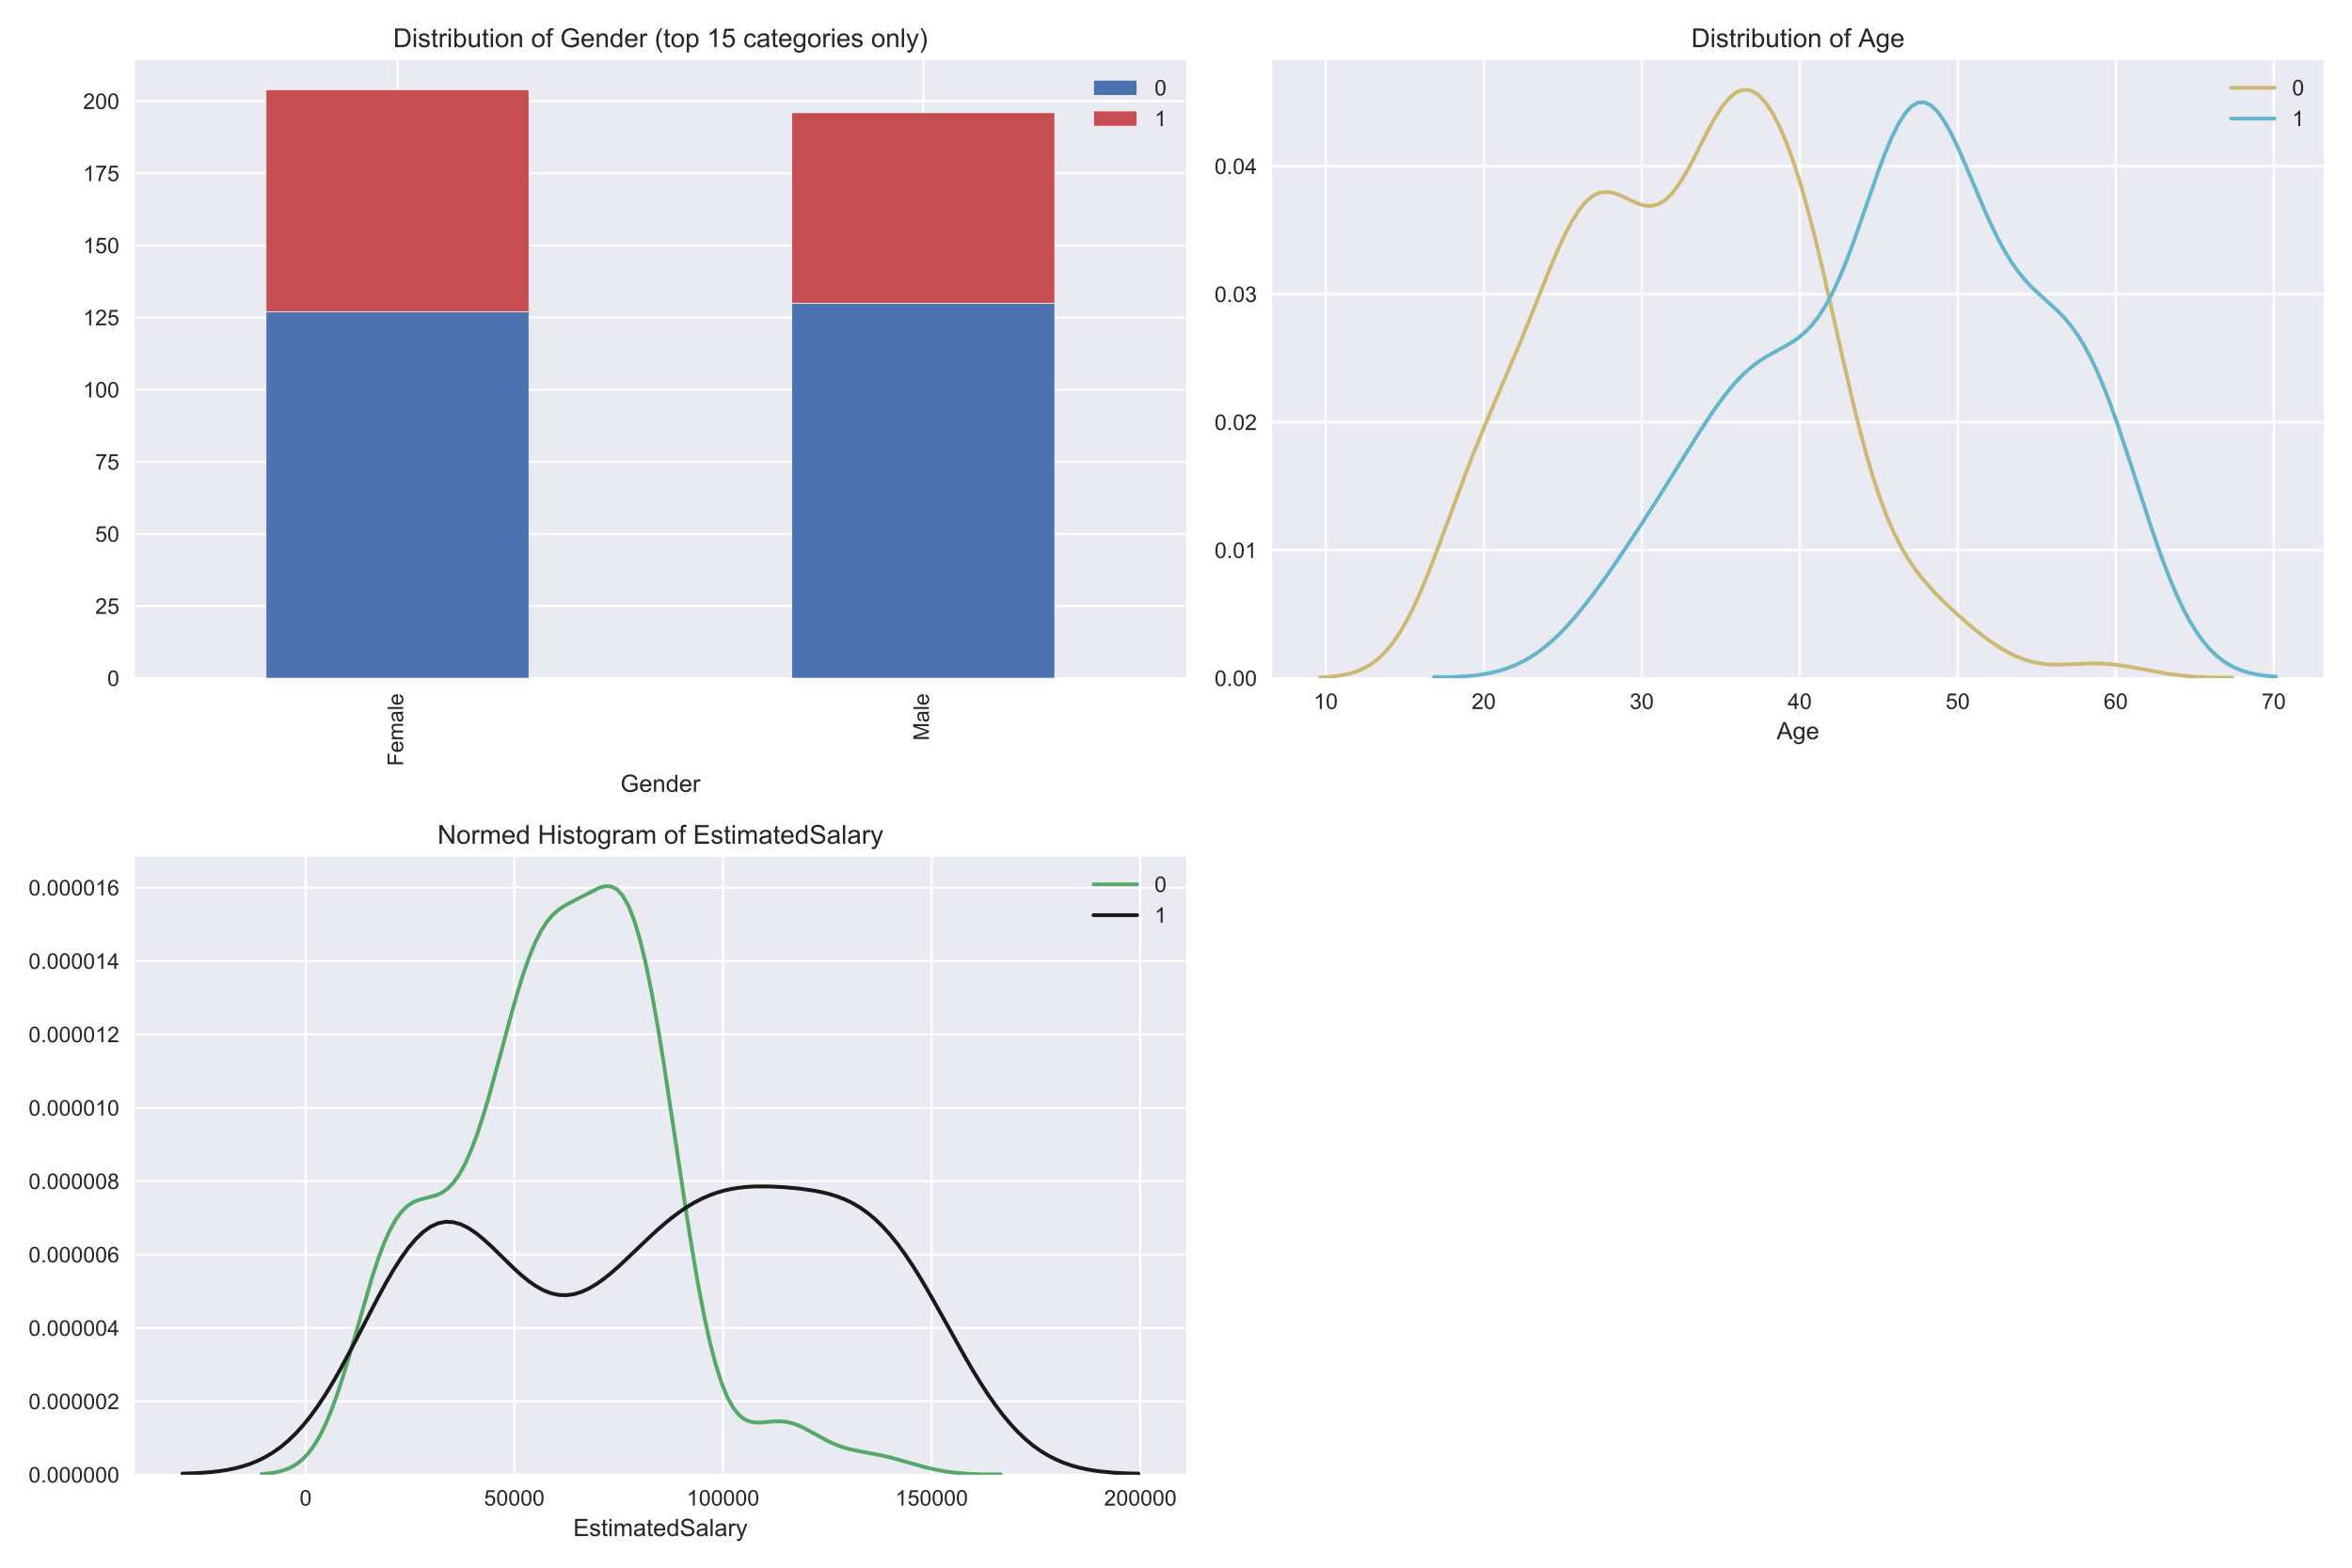 <?xml version="1.0" encoding="utf-8" standalone="no"?>
<!DOCTYPE svg PUBLIC "-//W3C//DTD SVG 1.1//EN"
  "http://www.w3.org/Graphics/SVG/1.1/DTD/svg11.dtd">
<!-- Created with matplotlib (https://matplotlib.org/) -->
<svg height="720pt" version="1.1" viewBox="0 0 1080 720" width="1080pt" xmlns="http://www.w3.org/2000/svg" xmlns:xlink="http://www.w3.org/1999/xlink">
 <defs>
  <style type="text/css">
*{stroke-linecap:butt;stroke-linejoin:round;}
  </style>
 </defs>
 <g id="figure_1">
  <g id="patch_1">
   <path d="M 0 720 
L 1080 720 
L 1080 0 
L 0 0 
z
" style="fill:#ffffff;"/>
  </g>
  <g id="axes_1">
   <g id="patch_2">
    <path d="M 61.81 311.47 
L 544.68 311.47 
L 544.68 27.656 
L 61.81 27.656 
z
" style="fill:#eaeaf2;"/>
   </g>
   <g id="matplotlib.axis_1">
    <g id="xtick_1">
     <g id="line2d_1">
      <path clip-path="url(#p00f966fbea)" d="M 182.528 311.47 
L 182.528 27.656 
" style="fill:none;stroke:#ffffff;stroke-linecap:round;"/>
     </g>
     <g id="text_1">
      <!-- Female -->
      <defs>
       <path d="M 8.203 0 
L 8.203 71.578 
L 56.5 71.578 
L 56.5 63.141 
L 17.672 63.141 
L 17.672 40.969 
L 51.266 40.969 
L 51.266 32.516 
L 17.672 32.516 
L 17.672 0 
z
" id="ArialMT-70"/>
       <path d="M 42.094 16.703 
L 51.172 15.578 
Q 49.031 7.625 43.219 3.219 
Q 37.406 -1.172 28.375 -1.172 
Q 17 -1.172 10.328 5.828 
Q 3.656 12.844 3.656 25.484 
Q 3.656 38.578 10.391 45.797 
Q 17.141 53.031 27.875 53.031 
Q 38.281 53.031 44.875 45.953 
Q 51.469 38.875 51.469 26.031 
Q 51.469 25.25 51.422 23.688 
L 12.75 23.688 
Q 13.234 15.141 17.578 10.594 
Q 21.922 6.062 28.422 6.062 
Q 33.25 6.062 36.672 8.594 
Q 40.094 11.141 42.094 16.703 
z
M 13.234 30.906 
L 42.188 30.906 
Q 41.609 37.453 38.875 40.719 
Q 34.672 45.797 27.984 45.797 
Q 21.922 45.797 17.797 41.75 
Q 13.672 37.703 13.234 30.906 
z
" id="ArialMT-101"/>
       <path d="M 6.594 0 
L 6.594 51.859 
L 14.453 51.859 
L 14.453 44.578 
Q 16.891 48.391 20.938 50.703 
Q 25 53.031 30.172 53.031 
Q 35.938 53.031 39.625 50.641 
Q 43.312 48.25 44.828 43.953 
Q 50.984 53.031 60.844 53.031 
Q 68.562 53.031 72.703 48.75 
Q 76.859 44.484 76.859 35.594 
L 76.859 0 
L 68.109 0 
L 68.109 32.672 
Q 68.109 37.938 67.25 40.25 
Q 66.406 42.578 64.156 43.984 
Q 61.922 45.406 58.891 45.406 
Q 53.422 45.406 49.797 41.766 
Q 46.188 38.141 46.188 30.125 
L 46.188 0 
L 37.406 0 
L 37.406 33.688 
Q 37.406 39.547 35.25 42.469 
Q 33.109 45.406 28.219 45.406 
Q 24.516 45.406 21.359 43.453 
Q 18.219 41.5 16.797 37.734 
Q 15.375 33.984 15.375 26.906 
L 15.375 0 
z
" id="ArialMT-109"/>
       <path d="M 40.438 6.391 
Q 35.547 2.25 31.031 0.531 
Q 26.516 -1.172 21.344 -1.172 
Q 12.797 -1.172 8.203 3 
Q 3.609 7.172 3.609 13.672 
Q 3.609 17.484 5.344 20.625 
Q 7.078 23.781 9.891 25.688 
Q 12.703 27.594 16.219 28.562 
Q 18.797 29.25 24.031 29.891 
Q 34.672 31.156 39.703 32.906 
Q 39.75 34.719 39.75 35.203 
Q 39.75 40.578 37.25 42.781 
Q 33.891 45.75 27.25 45.75 
Q 21.047 45.75 18.094 43.578 
Q 15.141 41.406 13.719 35.891 
L 5.125 37.062 
Q 6.297 42.578 8.984 45.969 
Q 11.672 49.359 16.75 51.188 
Q 21.828 53.031 28.516 53.031 
Q 35.156 53.031 39.297 51.469 
Q 43.453 49.906 45.406 47.531 
Q 47.359 45.172 48.141 41.547 
Q 48.578 39.312 48.578 33.453 
L 48.578 21.734 
Q 48.578 9.469 49.141 6.219 
Q 49.703 2.984 51.375 0 
L 42.188 0 
Q 40.828 2.734 40.438 6.391 
z
M 39.703 26.031 
Q 34.906 24.078 25.344 22.703 
Q 19.922 21.922 17.672 20.938 
Q 15.438 19.969 14.203 18.094 
Q 12.984 16.219 12.984 13.922 
Q 12.984 10.406 15.641 8.062 
Q 18.312 5.719 23.438 5.719 
Q 28.516 5.719 32.469 7.938 
Q 36.422 10.156 38.281 14.016 
Q 39.703 17 39.703 22.797 
z
" id="ArialMT-97"/>
       <path d="M 6.391 0 
L 6.391 71.578 
L 15.188 71.578 
L 15.188 0 
z
" id="ArialMT-108"/>
      </defs>
      <g style="fill:#262626;" transform="translate(185.113 351.812)rotate(-90)scale(0.1 -0.1)">
       <use xlink:href="#ArialMT-70"/>
       <use x="61.084" xlink:href="#ArialMT-101"/>
       <use x="116.699" xlink:href="#ArialMT-109"/>
       <use x="200" xlink:href="#ArialMT-97"/>
       <use x="255.615" xlink:href="#ArialMT-108"/>
       <use x="277.832" xlink:href="#ArialMT-101"/>
      </g>
     </g>
    </g>
    <g id="xtick_2">
     <g id="line2d_2">
      <path clip-path="url(#p00f966fbea)" d="M 423.962 311.47 
L 423.962 27.656 
" style="fill:none;stroke:#ffffff;stroke-linecap:round;"/>
     </g>
     <g id="text_2">
      <!-- Male -->
      <defs>
       <path d="M 7.422 0 
L 7.422 71.578 
L 21.688 71.578 
L 38.625 20.906 
Q 40.969 13.812 42.047 10.297 
Q 43.266 14.203 45.844 21.781 
L 62.984 71.578 
L 75.734 71.578 
L 75.734 0 
L 66.609 0 
L 66.609 59.906 
L 45.797 0 
L 37.25 0 
L 16.547 60.938 
L 16.547 0 
z
" id="ArialMT-77"/>
      </defs>
      <g style="fill:#262626;" transform="translate(426.548 340.143)rotate(-90)scale(0.1 -0.1)">
       <use xlink:href="#ArialMT-77"/>
       <use x="83.301" xlink:href="#ArialMT-97"/>
       <use x="138.916" xlink:href="#ArialMT-108"/>
       <use x="161.133" xlink:href="#ArialMT-101"/>
      </g>
     </g>
    </g>
    <g id="text_3">
     <!-- Gender -->
     <defs>
      <path d="M 41.219 28.078 
L 41.219 36.469 
L 71.531 36.531 
L 71.531 9.969 
Q 64.547 4.391 57.125 1.578 
Q 49.703 -1.219 41.891 -1.219 
Q 31.344 -1.219 22.719 3.297 
Q 14.109 7.812 9.719 16.359 
Q 5.328 24.906 5.328 35.453 
Q 5.328 45.906 9.688 54.953 
Q 14.062 64.016 22.266 68.406 
Q 30.469 72.797 41.156 72.797 
Q 48.922 72.797 55.188 70.281 
Q 61.469 67.781 65.031 63.281 
Q 68.609 58.797 70.453 51.562 
L 61.922 49.219 
Q 60.297 54.688 57.906 57.812 
Q 55.516 60.938 51.062 62.812 
Q 46.625 64.703 41.219 64.703 
Q 34.719 64.703 29.984 62.719 
Q 25.25 60.75 22.344 57.516 
Q 19.438 54.297 17.828 50.438 
Q 15.094 43.797 15.094 36.031 
Q 15.094 26.469 18.391 20.016 
Q 21.688 13.578 27.984 10.453 
Q 34.281 7.328 41.359 7.328 
Q 47.516 7.328 53.375 9.688 
Q 59.234 12.062 62.25 14.75 
L 62.25 28.078 
z
" id="ArialMT-71"/>
      <path d="M 6.594 0 
L 6.594 51.859 
L 14.5 51.859 
L 14.5 44.484 
Q 20.219 53.031 31 53.031 
Q 35.688 53.031 39.625 51.344 
Q 43.562 49.656 45.516 46.922 
Q 47.469 44.188 48.25 40.438 
Q 48.734 37.984 48.734 31.891 
L 48.734 0 
L 39.938 0 
L 39.938 31.547 
Q 39.938 36.922 38.906 39.578 
Q 37.891 42.234 35.281 43.812 
Q 32.672 45.406 29.156 45.406 
Q 23.531 45.406 19.453 41.844 
Q 15.375 38.281 15.375 28.328 
L 15.375 0 
z
" id="ArialMT-110"/>
      <path d="M 40.234 0 
L 40.234 6.547 
Q 35.297 -1.172 25.734 -1.172 
Q 19.531 -1.172 14.328 2.25 
Q 9.125 5.672 6.266 11.797 
Q 3.422 17.922 3.422 25.875 
Q 3.422 33.641 6 39.969 
Q 8.594 46.297 13.766 49.656 
Q 18.953 53.031 25.344 53.031 
Q 30.031 53.031 33.688 51.047 
Q 37.359 49.078 39.656 45.906 
L 39.656 71.578 
L 48.391 71.578 
L 48.391 0 
z
M 12.453 25.875 
Q 12.453 15.922 16.641 10.984 
Q 20.844 6.062 26.562 6.062 
Q 32.328 6.062 36.344 10.766 
Q 40.375 15.484 40.375 25.141 
Q 40.375 35.797 36.266 40.766 
Q 32.172 45.75 26.172 45.75 
Q 20.312 45.75 16.375 40.969 
Q 12.453 36.188 12.453 25.875 
z
" id="ArialMT-100"/>
      <path d="M 6.5 0 
L 6.5 51.859 
L 14.406 51.859 
L 14.406 44 
Q 17.438 49.516 20 51.266 
Q 22.562 53.031 25.641 53.031 
Q 30.078 53.031 34.672 50.203 
L 31.641 42.047 
Q 28.422 43.953 25.203 43.953 
Q 22.312 43.953 20.016 42.219 
Q 17.719 40.484 16.75 37.406 
Q 15.281 32.719 15.281 27.156 
L 15.281 0 
z
" id="ArialMT-114"/>
     </defs>
     <g style="fill:#262626;" transform="translate(284.902 363.686)scale(0.11 -0.11)">
      <use xlink:href="#ArialMT-71"/>
      <use x="77.783" xlink:href="#ArialMT-101"/>
      <use x="133.398" xlink:href="#ArialMT-110"/>
      <use x="189.014" xlink:href="#ArialMT-100"/>
      <use x="244.629" xlink:href="#ArialMT-101"/>
      <use x="300.244" xlink:href="#ArialMT-114"/>
     </g>
    </g>
   </g>
   <g id="matplotlib.axis_2">
    <g id="ytick_1">
     <g id="line2d_3">
      <path clip-path="url(#p00f966fbea)" d="M 61.81 311.47 
L 544.68 311.47 
" style="fill:none;stroke:#ffffff;stroke-linecap:round;"/>
     </g>
     <g id="text_4">
      <!-- 0 -->
      <defs>
       <path d="M 4.156 35.297 
Q 4.156 48 6.766 55.734 
Q 9.375 63.484 14.516 67.672 
Q 19.672 71.875 27.484 71.875 
Q 33.25 71.875 37.594 69.547 
Q 41.938 67.234 44.766 62.859 
Q 47.609 58.5 49.219 52.219 
Q 50.828 45.953 50.828 35.297 
Q 50.828 22.703 48.234 14.969 
Q 45.656 7.234 40.5 3 
Q 35.359 -1.219 27.484 -1.219 
Q 17.141 -1.219 11.234 6.203 
Q 4.156 15.141 4.156 35.297 
z
M 13.188 35.297 
Q 13.188 17.672 17.312 11.828 
Q 21.438 6 27.484 6 
Q 33.547 6 37.672 11.859 
Q 41.797 17.719 41.797 35.297 
Q 41.797 52.984 37.672 58.781 
Q 33.547 64.594 27.391 64.594 
Q 21.344 64.594 17.719 59.469 
Q 13.188 52.938 13.188 35.297 
z
" id="ArialMT-48"/>
      </defs>
      <g style="fill:#262626;" transform="translate(49.249 315.049)scale(0.1 -0.1)">
       <use xlink:href="#ArialMT-48"/>
      </g>
     </g>
    </g>
    <g id="ytick_2">
     <g id="line2d_4">
      <path clip-path="url(#p00f966fbea)" d="M 61.81 278.345 
L 544.68 278.345 
" style="fill:none;stroke:#ffffff;stroke-linecap:round;"/>
     </g>
     <g id="text_5">
      <!-- 25 -->
      <defs>
       <path d="M 50.344 8.453 
L 50.344 0 
L 3.031 0 
Q 2.938 3.172 4.047 6.109 
Q 5.859 10.938 9.828 15.625 
Q 13.812 20.312 21.344 26.469 
Q 33.016 36.031 37.109 41.625 
Q 41.219 47.219 41.219 52.203 
Q 41.219 57.422 37.469 61 
Q 33.734 64.594 27.734 64.594 
Q 21.391 64.594 17.578 60.781 
Q 13.766 56.984 13.719 50.25 
L 4.688 51.172 
Q 5.609 61.281 11.656 66.578 
Q 17.719 71.875 27.938 71.875 
Q 38.234 71.875 44.234 66.156 
Q 50.25 60.453 50.25 52 
Q 50.25 47.703 48.484 43.547 
Q 46.734 39.406 42.656 34.812 
Q 38.578 30.219 29.109 22.219 
Q 21.188 15.578 18.938 13.203 
Q 16.703 10.844 15.234 8.453 
z
" id="ArialMT-50"/>
       <path d="M 4.156 18.75 
L 13.375 19.531 
Q 14.406 12.797 18.141 9.391 
Q 21.875 6 27.156 6 
Q 33.5 6 37.891 10.781 
Q 42.281 15.578 42.281 23.484 
Q 42.281 31 38.062 35.344 
Q 33.844 39.703 27 39.703 
Q 22.75 39.703 19.328 37.766 
Q 15.922 35.844 13.969 32.766 
L 5.719 33.844 
L 12.641 70.609 
L 48.25 70.609 
L 48.25 62.203 
L 19.672 62.203 
L 15.828 42.969 
Q 22.266 47.469 29.344 47.469 
Q 38.719 47.469 45.156 40.969 
Q 51.609 34.469 51.609 24.266 
Q 51.609 14.547 45.953 7.469 
Q 39.062 -1.219 27.156 -1.219 
Q 17.391 -1.219 11.203 4.25 
Q 5.031 9.719 4.156 18.75 
z
" id="ArialMT-53"/>
      </defs>
      <g style="fill:#262626;" transform="translate(43.688 281.924)scale(0.1 -0.1)">
       <use xlink:href="#ArialMT-50"/>
       <use x="55.615" xlink:href="#ArialMT-53"/>
      </g>
     </g>
    </g>
    <g id="ytick_3">
     <g id="line2d_5">
      <path clip-path="url(#p00f966fbea)" d="M 61.81 245.22 
L 544.68 245.22 
" style="fill:none;stroke:#ffffff;stroke-linecap:round;"/>
     </g>
     <g id="text_6">
      <!-- 50 -->
      <g style="fill:#262626;" transform="translate(43.688 248.799)scale(0.1 -0.1)">
       <use xlink:href="#ArialMT-53"/>
       <use x="55.615" xlink:href="#ArialMT-48"/>
      </g>
     </g>
    </g>
    <g id="ytick_4">
     <g id="line2d_6">
      <path clip-path="url(#p00f966fbea)" d="M 61.81 212.095 
L 544.68 212.095 
" style="fill:none;stroke:#ffffff;stroke-linecap:round;"/>
     </g>
     <g id="text_7">
      <!-- 75 -->
      <defs>
       <path d="M 4.734 62.203 
L 4.734 70.656 
L 51.078 70.656 
L 51.078 63.812 
Q 44.234 56.547 37.516 44.484 
Q 30.812 32.422 27.156 19.672 
Q 24.516 10.688 23.781 0 
L 14.75 0 
Q 14.891 8.453 18.062 20.406 
Q 21.234 32.375 27.172 43.484 
Q 33.109 54.594 39.797 62.203 
z
" id="ArialMT-55"/>
      </defs>
      <g style="fill:#262626;" transform="translate(43.688 215.674)scale(0.1 -0.1)">
       <use xlink:href="#ArialMT-55"/>
       <use x="55.615" xlink:href="#ArialMT-53"/>
      </g>
     </g>
    </g>
    <g id="ytick_5">
     <g id="line2d_7">
      <path clip-path="url(#p00f966fbea)" d="M 61.81 178.971 
L 544.68 178.971 
" style="fill:none;stroke:#ffffff;stroke-linecap:round;"/>
     </g>
     <g id="text_8">
      <!-- 100 -->
      <defs>
       <path d="M 37.25 0 
L 28.469 0 
L 28.469 56 
Q 25.297 52.984 20.141 49.953 
Q 14.984 46.922 10.891 45.406 
L 10.891 53.906 
Q 18.266 57.375 23.781 62.297 
Q 29.297 67.234 31.594 71.875 
L 37.25 71.875 
z
" id="ArialMT-49"/>
      </defs>
      <g style="fill:#262626;" transform="translate(38.127 182.549)scale(0.1 -0.1)">
       <use xlink:href="#ArialMT-49"/>
       <use x="55.615" xlink:href="#ArialMT-48"/>
       <use x="111.23" xlink:href="#ArialMT-48"/>
      </g>
     </g>
    </g>
    <g id="ytick_6">
     <g id="line2d_8">
      <path clip-path="url(#p00f966fbea)" d="M 61.81 145.846 
L 544.68 145.846 
" style="fill:none;stroke:#ffffff;stroke-linecap:round;"/>
     </g>
     <g id="text_9">
      <!-- 125 -->
      <g style="fill:#262626;" transform="translate(38.127 149.425)scale(0.1 -0.1)">
       <use xlink:href="#ArialMT-49"/>
       <use x="55.615" xlink:href="#ArialMT-50"/>
       <use x="111.23" xlink:href="#ArialMT-53"/>
      </g>
     </g>
    </g>
    <g id="ytick_7">
     <g id="line2d_9">
      <path clip-path="url(#p00f966fbea)" d="M 61.81 112.721 
L 544.68 112.721 
" style="fill:none;stroke:#ffffff;stroke-linecap:round;"/>
     </g>
     <g id="text_10">
      <!-- 150 -->
      <g style="fill:#262626;" transform="translate(38.127 116.3)scale(0.1 -0.1)">
       <use xlink:href="#ArialMT-49"/>
       <use x="55.615" xlink:href="#ArialMT-53"/>
       <use x="111.23" xlink:href="#ArialMT-48"/>
      </g>
     </g>
    </g>
    <g id="ytick_8">
     <g id="line2d_10">
      <path clip-path="url(#p00f966fbea)" d="M 61.81 79.596 
L 544.68 79.596 
" style="fill:none;stroke:#ffffff;stroke-linecap:round;"/>
     </g>
     <g id="text_11">
      <!-- 175 -->
      <g style="fill:#262626;" transform="translate(38.127 83.175)scale(0.1 -0.1)">
       <use xlink:href="#ArialMT-49"/>
       <use x="55.615" xlink:href="#ArialMT-55"/>
       <use x="111.23" xlink:href="#ArialMT-53"/>
      </g>
     </g>
    </g>
    <g id="ytick_9">
     <g id="line2d_11">
      <path clip-path="url(#p00f966fbea)" d="M 61.81 46.471 
L 544.68 46.471 
" style="fill:none;stroke:#ffffff;stroke-linecap:round;"/>
     </g>
     <g id="text_12">
      <!-- 200 -->
      <g style="fill:#262626;" transform="translate(38.127 50.05)scale(0.1 -0.1)">
       <use xlink:href="#ArialMT-50"/>
       <use x="55.615" xlink:href="#ArialMT-48"/>
       <use x="111.23" xlink:href="#ArialMT-48"/>
      </g>
     </g>
    </g>
   </g>
   <g id="patch_3">
    <path clip-path="url(#p00f966fbea)" d="M 122.169 311.47 
L 242.886 311.47 
L 242.886 143.196 
L 122.169 143.196 
z
" style="fill:#4c72b0;stroke:#ffffff;stroke-linejoin:miter;stroke-width:0.3;"/>
   </g>
   <g id="patch_4">
    <path clip-path="url(#p00f966fbea)" d="M 363.604 311.47 
L 484.321 311.47 
L 484.321 139.221 
L 363.604 139.221 
z
" style="fill:#4c72b0;stroke:#ffffff;stroke-linejoin:miter;stroke-width:0.3;"/>
   </g>
   <g id="patch_5">
    <path clip-path="url(#p00f966fbea)" d="M 122.169 143.196 
L 242.886 143.196 
L 242.886 41.171 
L 122.169 41.171 
z
" style="fill:#c44e52;stroke:#ffffff;stroke-linejoin:miter;stroke-width:0.3;"/>
   </g>
   <g id="patch_6">
    <path clip-path="url(#p00f966fbea)" d="M 363.604 139.221 
L 484.321 139.221 
L 484.321 51.771 
L 363.604 51.771 
z
" style="fill:#c44e52;stroke:#ffffff;stroke-linejoin:miter;stroke-width:0.3;"/>
   </g>
   <g id="patch_7">
    <path d="M 61.81 311.47 
L 61.81 27.656 
" style="fill:none;"/>
   </g>
   <g id="patch_8">
    <path d="M 544.68 311.47 
L 544.68 27.656 
" style="fill:none;"/>
   </g>
   <g id="patch_9">
    <path d="M 61.81 311.47 
L 544.68 311.47 
" style="fill:none;"/>
   </g>
   <g id="patch_10">
    <path d="M 61.81 27.656 
L 544.68 27.656 
" style="fill:none;"/>
   </g>
   <g id="text_13">
    <!-- Distribution of Gender (top 15 categories only) -->
    <defs>
     <path d="M 7.719 0 
L 7.719 71.578 
L 32.375 71.578 
Q 40.719 71.578 45.125 70.562 
Q 51.266 69.141 55.609 65.438 
Q 61.281 60.641 64.078 53.188 
Q 66.891 45.75 66.891 36.188 
Q 66.891 28.031 64.984 21.734 
Q 63.094 15.438 60.109 11.297 
Q 57.125 7.172 53.578 4.797 
Q 50.047 2.438 45.047 1.219 
Q 40.047 0 33.547 0 
z
M 17.188 8.453 
L 32.469 8.453 
Q 39.547 8.453 43.578 9.766 
Q 47.609 11.078 50 13.484 
Q 53.375 16.844 55.25 22.531 
Q 57.125 28.219 57.125 36.328 
Q 57.125 47.562 53.438 53.594 
Q 49.75 59.625 44.484 61.672 
Q 40.672 63.141 32.234 63.141 
L 17.188 63.141 
z
" id="ArialMT-68"/>
     <path d="M 6.641 61.469 
L 6.641 71.578 
L 15.438 71.578 
L 15.438 61.469 
z
M 6.641 0 
L 6.641 51.859 
L 15.438 51.859 
L 15.438 0 
z
" id="ArialMT-105"/>
     <path d="M 3.078 15.484 
L 11.766 16.844 
Q 12.5 11.625 15.844 8.844 
Q 19.188 6.062 25.203 6.062 
Q 31.25 6.062 34.172 8.516 
Q 37.109 10.984 37.109 14.312 
Q 37.109 17.281 34.516 19 
Q 32.719 20.172 25.531 21.969 
Q 15.875 24.422 12.141 26.203 
Q 8.406 27.984 6.469 31.125 
Q 4.547 34.281 4.547 38.094 
Q 4.547 41.547 6.125 44.5 
Q 7.719 47.469 10.453 49.422 
Q 12.5 50.922 16.031 51.969 
Q 19.578 53.031 23.641 53.031 
Q 29.734 53.031 34.344 51.266 
Q 38.969 49.516 41.156 46.5 
Q 43.359 43.5 44.188 38.484 
L 35.594 37.312 
Q 35.016 41.312 32.203 43.547 
Q 29.391 45.797 24.266 45.797 
Q 18.219 45.797 15.625 43.797 
Q 13.031 41.797 13.031 39.109 
Q 13.031 37.406 14.109 36.031 
Q 15.188 34.625 17.484 33.688 
Q 18.797 33.203 25.25 31.453 
Q 34.578 28.953 38.25 27.359 
Q 41.938 25.781 44.031 22.75 
Q 46.141 19.734 46.141 15.234 
Q 46.141 10.844 43.578 6.953 
Q 41.016 3.078 36.172 0.953 
Q 31.344 -1.172 25.25 -1.172 
Q 15.141 -1.172 9.844 3.031 
Q 4.547 7.234 3.078 15.484 
z
" id="ArialMT-115"/>
     <path d="M 25.781 7.859 
L 27.047 0.094 
Q 23.344 -0.688 20.406 -0.688 
Q 15.625 -0.688 12.984 0.828 
Q 10.359 2.344 9.281 4.812 
Q 8.203 7.281 8.203 15.188 
L 8.203 45.016 
L 1.766 45.016 
L 1.766 51.859 
L 8.203 51.859 
L 8.203 64.703 
L 16.938 69.969 
L 16.938 51.859 
L 25.781 51.859 
L 25.781 45.016 
L 16.938 45.016 
L 16.938 14.703 
Q 16.938 10.938 17.406 9.859 
Q 17.875 8.797 18.922 8.156 
Q 19.969 7.516 21.922 7.516 
Q 23.391 7.516 25.781 7.859 
z
" id="ArialMT-116"/>
     <path d="M 14.703 0 
L 6.547 0 
L 6.547 71.578 
L 15.328 71.578 
L 15.328 46.047 
Q 20.906 53.031 29.547 53.031 
Q 34.328 53.031 38.594 51.094 
Q 42.875 49.172 45.625 45.672 
Q 48.391 42.188 49.953 37.25 
Q 51.516 32.328 51.516 26.703 
Q 51.516 13.375 44.922 6.094 
Q 38.328 -1.172 29.109 -1.172 
Q 19.922 -1.172 14.703 6.5 
z
M 14.594 26.312 
Q 14.594 17 17.141 12.844 
Q 21.297 6.062 28.375 6.062 
Q 34.125 6.062 38.328 11.062 
Q 42.531 16.062 42.531 25.984 
Q 42.531 36.141 38.5 40.969 
Q 34.469 45.797 28.766 45.797 
Q 23 45.797 18.797 40.797 
Q 14.594 35.797 14.594 26.312 
z
" id="ArialMT-98"/>
     <path d="M 40.578 0 
L 40.578 7.625 
Q 34.516 -1.172 24.125 -1.172 
Q 19.531 -1.172 15.547 0.578 
Q 11.578 2.344 9.641 5 
Q 7.719 7.672 6.938 11.531 
Q 6.391 14.109 6.391 19.734 
L 6.391 51.859 
L 15.188 51.859 
L 15.188 23.094 
Q 15.188 16.219 15.719 13.812 
Q 16.547 10.359 19.234 8.375 
Q 21.922 6.391 25.875 6.391 
Q 29.828 6.391 33.297 8.422 
Q 36.766 10.453 38.203 13.938 
Q 39.656 17.438 39.656 24.078 
L 39.656 51.859 
L 48.438 51.859 
L 48.438 0 
z
" id="ArialMT-117"/>
     <path d="M 3.328 25.922 
Q 3.328 40.328 11.328 47.266 
Q 18.016 53.031 27.641 53.031 
Q 38.328 53.031 45.109 46.016 
Q 51.906 39.016 51.906 26.656 
Q 51.906 16.656 48.906 10.906 
Q 45.906 5.172 40.156 2 
Q 34.422 -1.172 27.641 -1.172 
Q 16.75 -1.172 10.031 5.812 
Q 3.328 12.797 3.328 25.922 
z
M 12.359 25.922 
Q 12.359 15.969 16.703 11.016 
Q 21.047 6.062 27.641 6.062 
Q 34.188 6.062 38.531 11.031 
Q 42.875 16.016 42.875 26.219 
Q 42.875 35.844 38.5 40.797 
Q 34.125 45.75 27.641 45.75 
Q 21.047 45.75 16.703 40.812 
Q 12.359 35.891 12.359 25.922 
z
" id="ArialMT-111"/>
     <path id="ArialMT-32"/>
     <path d="M 8.688 0 
L 8.688 45.016 
L 0.922 45.016 
L 0.922 51.859 
L 8.688 51.859 
L 8.688 57.375 
Q 8.688 62.594 9.625 65.141 
Q 10.891 68.562 14.078 70.672 
Q 17.281 72.797 23.047 72.797 
Q 26.766 72.797 31.25 71.922 
L 29.938 64.266 
Q 27.203 64.75 24.75 64.75 
Q 20.75 64.75 19.094 63.031 
Q 17.438 61.328 17.438 56.641 
L 17.438 51.859 
L 27.547 51.859 
L 27.547 45.016 
L 17.438 45.016 
L 17.438 0 
z
" id="ArialMT-102"/>
     <path d="M 23.391 -21.047 
Q 16.109 -11.859 11.078 0.438 
Q 6.062 12.75 6.062 25.922 
Q 6.062 37.547 9.812 48.188 
Q 14.203 60.547 23.391 72.797 
L 29.688 72.797 
Q 23.781 62.641 21.875 58.297 
Q 18.891 51.562 17.188 44.234 
Q 15.094 35.109 15.094 25.875 
Q 15.094 2.391 29.688 -21.047 
z
" id="ArialMT-40"/>
     <path d="M 6.594 -19.875 
L 6.594 51.859 
L 14.594 51.859 
L 14.594 45.125 
Q 17.438 49.078 21 51.047 
Q 24.562 53.031 29.641 53.031 
Q 36.281 53.031 41.359 49.609 
Q 46.438 46.188 49.016 39.953 
Q 51.609 33.734 51.609 26.312 
Q 51.609 18.359 48.75 11.984 
Q 45.906 5.609 40.453 2.219 
Q 35.016 -1.172 29 -1.172 
Q 24.609 -1.172 21.109 0.688 
Q 17.625 2.547 15.375 5.375 
L 15.375 -19.875 
z
M 14.547 25.641 
Q 14.547 15.625 18.594 10.844 
Q 22.656 6.062 28.422 6.062 
Q 34.281 6.062 38.453 11.016 
Q 42.625 15.969 42.625 26.375 
Q 42.625 36.281 38.547 41.203 
Q 34.469 46.141 28.812 46.141 
Q 23.188 46.141 18.859 40.891 
Q 14.547 35.641 14.547 25.641 
z
" id="ArialMT-112"/>
     <path d="M 40.438 19 
L 49.078 17.875 
Q 47.656 8.938 41.812 3.875 
Q 35.984 -1.172 27.484 -1.172 
Q 16.844 -1.172 10.375 5.781 
Q 3.906 12.75 3.906 25.734 
Q 3.906 34.125 6.688 40.422 
Q 9.469 46.734 15.156 49.875 
Q 20.844 53.031 27.547 53.031 
Q 35.984 53.031 41.359 48.75 
Q 46.734 44.484 48.25 36.625 
L 39.703 35.297 
Q 38.484 40.531 35.375 43.156 
Q 32.281 45.797 27.875 45.797 
Q 21.234 45.797 17.078 41.031 
Q 12.938 36.281 12.938 25.984 
Q 12.938 15.531 16.938 10.797 
Q 20.953 6.062 27.391 6.062 
Q 32.562 6.062 36.031 9.234 
Q 39.5 12.406 40.438 19 
z
" id="ArialMT-99"/>
     <path d="M 4.984 -4.297 
L 13.531 -5.562 
Q 14.062 -9.516 16.5 -11.328 
Q 19.781 -13.766 25.438 -13.766 
Q 31.547 -13.766 34.859 -11.328 
Q 38.188 -8.891 39.359 -4.5 
Q 40.047 -1.812 39.984 6.781 
Q 34.234 0 25.641 0 
Q 14.938 0 9.078 7.719 
Q 3.219 15.438 3.219 26.219 
Q 3.219 33.641 5.906 39.906 
Q 8.594 46.188 13.688 49.609 
Q 18.797 53.031 25.688 53.031 
Q 34.859 53.031 40.828 45.609 
L 40.828 51.859 
L 48.922 51.859 
L 48.922 7.031 
Q 48.922 -5.078 46.453 -10.125 
Q 44 -15.188 38.641 -18.109 
Q 33.297 -21.047 25.484 -21.047 
Q 16.219 -21.047 10.5 -16.875 
Q 4.781 -12.703 4.984 -4.297 
z
M 12.25 26.859 
Q 12.25 16.656 16.297 11.969 
Q 20.359 7.281 26.469 7.281 
Q 32.516 7.281 36.609 11.938 
Q 40.719 16.609 40.719 26.562 
Q 40.719 36.078 36.5 40.906 
Q 32.281 45.75 26.312 45.75 
Q 20.453 45.75 16.344 40.984 
Q 12.25 36.234 12.25 26.859 
z
" id="ArialMT-103"/>
     <path d="M 6.203 -19.969 
L 5.219 -11.719 
Q 8.109 -12.5 10.25 -12.5 
Q 13.188 -12.5 14.938 -11.516 
Q 16.703 -10.547 17.828 -8.797 
Q 18.656 -7.469 20.516 -2.25 
Q 20.75 -1.516 21.297 -0.094 
L 1.609 51.859 
L 11.078 51.859 
L 21.875 21.828 
Q 23.969 16.109 25.641 9.812 
Q 27.156 15.875 29.25 21.625 
L 40.328 51.859 
L 49.125 51.859 
L 29.391 -0.875 
Q 26.219 -9.422 24.469 -12.641 
Q 22.125 -17 19.094 -19.016 
Q 16.062 -21.047 11.859 -21.047 
Q 9.328 -21.047 6.203 -19.969 
z
" id="ArialMT-121"/>
     <path d="M 12.359 -21.047 
L 6.062 -21.047 
Q 20.656 2.391 20.656 25.875 
Q 20.656 35.062 18.562 44.094 
Q 16.891 51.422 13.922 58.156 
Q 12.016 62.547 6.062 72.797 
L 12.359 72.797 
Q 21.531 60.547 25.922 48.188 
Q 29.688 37.547 29.688 25.922 
Q 29.688 12.75 24.625 0.438 
Q 19.578 -11.859 12.359 -21.047 
z
" id="ArialMT-41"/>
    </defs>
    <g style="fill:#262626;" transform="translate(180.523 21.656)scale(0.12 -0.12)">
     <use xlink:href="#ArialMT-68"/>
     <use x="72.217" xlink:href="#ArialMT-105"/>
     <use x="94.434" xlink:href="#ArialMT-115"/>
     <use x="144.434" xlink:href="#ArialMT-116"/>
     <use x="172.217" xlink:href="#ArialMT-114"/>
     <use x="205.518" xlink:href="#ArialMT-105"/>
     <use x="227.734" xlink:href="#ArialMT-98"/>
     <use x="283.35" xlink:href="#ArialMT-117"/>
     <use x="338.965" xlink:href="#ArialMT-116"/>
     <use x="366.748" xlink:href="#ArialMT-105"/>
     <use x="388.965" xlink:href="#ArialMT-111"/>
     <use x="444.58" xlink:href="#ArialMT-110"/>
     <use x="500.195" xlink:href="#ArialMT-32"/>
     <use x="527.979" xlink:href="#ArialMT-111"/>
     <use x="583.594" xlink:href="#ArialMT-102"/>
     <use x="611.377" xlink:href="#ArialMT-32"/>
     <use x="639.16" xlink:href="#ArialMT-71"/>
     <use x="716.943" xlink:href="#ArialMT-101"/>
     <use x="772.559" xlink:href="#ArialMT-110"/>
     <use x="828.174" xlink:href="#ArialMT-100"/>
     <use x="883.789" xlink:href="#ArialMT-101"/>
     <use x="939.404" xlink:href="#ArialMT-114"/>
     <use x="972.705" xlink:href="#ArialMT-32"/>
     <use x="1000.488" xlink:href="#ArialMT-40"/>
     <use x="1033.789" xlink:href="#ArialMT-116"/>
     <use x="1061.572" xlink:href="#ArialMT-111"/>
     <use x="1117.188" xlink:href="#ArialMT-112"/>
     <use x="1172.803" xlink:href="#ArialMT-32"/>
     <use x="1200.586" xlink:href="#ArialMT-49"/>
     <use x="1256.201" xlink:href="#ArialMT-53"/>
     <use x="1311.816" xlink:href="#ArialMT-32"/>
     <use x="1339.6" xlink:href="#ArialMT-99"/>
     <use x="1389.6" xlink:href="#ArialMT-97"/>
     <use x="1445.215" xlink:href="#ArialMT-116"/>
     <use x="1472.998" xlink:href="#ArialMT-101"/>
     <use x="1528.613" xlink:href="#ArialMT-103"/>
     <use x="1584.229" xlink:href="#ArialMT-111"/>
     <use x="1639.844" xlink:href="#ArialMT-114"/>
     <use x="1673.145" xlink:href="#ArialMT-105"/>
     <use x="1695.361" xlink:href="#ArialMT-101"/>
     <use x="1750.977" xlink:href="#ArialMT-115"/>
     <use x="1800.977" xlink:href="#ArialMT-32"/>
     <use x="1828.76" xlink:href="#ArialMT-111"/>
     <use x="1884.375" xlink:href="#ArialMT-110"/>
     <use x="1939.99" xlink:href="#ArialMT-108"/>
     <use x="1962.207" xlink:href="#ArialMT-121"/>
     <use x="2012.207" xlink:href="#ArialMT-41"/>
    </g>
   </g>
   <g id="legend_1">
    <g id="patch_11">
     <path d="M 502.119 43.814 
L 522.119 43.814 
L 522.119 36.814 
L 502.119 36.814 
z
" style="fill:#4c72b0;stroke:#ffffff;stroke-linejoin:miter;stroke-width:0.3;"/>
    </g>
    <g id="text_14">
     <!-- 0 -->
     <g style="fill:#262626;" transform="translate(530.119 43.814)scale(0.1 -0.1)">
      <use xlink:href="#ArialMT-48"/>
     </g>
    </g>
    <g id="patch_12">
     <path d="M 502.119 57.959 
L 522.119 57.959 
L 522.119 50.959 
L 502.119 50.959 
z
" style="fill:#c44e52;stroke:#ffffff;stroke-linejoin:miter;stroke-width:0.3;"/>
    </g>
    <g id="text_15">
     <!-- 1 -->
     <g style="fill:#262626;" transform="translate(530.119 57.959)scale(0.1 -0.1)">
      <use xlink:href="#ArialMT-49"/>
     </g>
    </g>
   </g>
  </g>
  <g id="axes_2">
   <g id="patch_13">
    <path d="M 584.17 311.47 
L 1067.04 311.47 
L 1067.04 27.656 
L 584.17 27.656 
z
" style="fill:#eaeaf2;"/>
   </g>
   <g id="matplotlib.axis_3">
    <g id="xtick_3">
     <g id="line2d_12">
      <path clip-path="url(#p9b7812efbd)" d="M 608.751 311.47 
L 608.751 27.656 
" style="fill:none;stroke:#ffffff;stroke-linecap:round;"/>
     </g>
     <g id="text_16">
      <!-- 10 -->
      <g style="fill:#262626;" transform="translate(603.19 325.628)scale(0.1 -0.1)">
       <use xlink:href="#ArialMT-49"/>
       <use x="55.615" xlink:href="#ArialMT-48"/>
      </g>
     </g>
    </g>
    <g id="xtick_4">
     <g id="line2d_13">
      <path clip-path="url(#p9b7812efbd)" d="M 681.304 311.47 
L 681.304 27.656 
" style="fill:none;stroke:#ffffff;stroke-linecap:round;"/>
     </g>
     <g id="text_17">
      <!-- 20 -->
      <g style="fill:#262626;" transform="translate(675.743 325.628)scale(0.1 -0.1)">
       <use xlink:href="#ArialMT-50"/>
       <use x="55.615" xlink:href="#ArialMT-48"/>
      </g>
     </g>
    </g>
    <g id="xtick_5">
     <g id="line2d_14">
      <path clip-path="url(#p9b7812efbd)" d="M 753.858 311.47 
L 753.858 27.656 
" style="fill:none;stroke:#ffffff;stroke-linecap:round;"/>
     </g>
     <g id="text_18">
      <!-- 30 -->
      <defs>
       <path d="M 4.203 18.891 
L 12.984 20.062 
Q 14.5 12.594 18.141 9.297 
Q 21.781 6 27 6 
Q 33.203 6 37.469 10.297 
Q 41.75 14.594 41.75 20.953 
Q 41.75 27 37.797 30.922 
Q 33.844 34.859 27.734 34.859 
Q 25.25 34.859 21.531 33.891 
L 22.516 41.609 
Q 23.391 41.5 23.922 41.5 
Q 29.547 41.5 34.031 44.422 
Q 38.531 47.359 38.531 53.469 
Q 38.531 58.297 35.25 61.469 
Q 31.984 64.656 26.812 64.656 
Q 21.688 64.656 18.266 61.422 
Q 14.844 58.203 13.875 51.766 
L 5.078 53.328 
Q 6.688 62.156 12.391 67.016 
Q 18.109 71.875 26.609 71.875 
Q 32.469 71.875 37.391 69.359 
Q 42.328 66.844 44.938 62.5 
Q 47.562 58.156 47.562 53.266 
Q 47.562 48.641 45.062 44.828 
Q 42.578 41.016 37.703 38.766 
Q 44.047 37.312 47.562 32.688 
Q 51.078 28.078 51.078 21.141 
Q 51.078 11.766 44.234 5.25 
Q 37.406 -1.266 26.953 -1.266 
Q 17.531 -1.266 11.297 4.344 
Q 5.078 9.969 4.203 18.891 
z
" id="ArialMT-51"/>
      </defs>
      <g style="fill:#262626;" transform="translate(748.297 325.628)scale(0.1 -0.1)">
       <use xlink:href="#ArialMT-51"/>
       <use x="55.615" xlink:href="#ArialMT-48"/>
      </g>
     </g>
    </g>
    <g id="xtick_6">
     <g id="line2d_15">
      <path clip-path="url(#p9b7812efbd)" d="M 826.411 311.47 
L 826.411 27.656 
" style="fill:none;stroke:#ffffff;stroke-linecap:round;"/>
     </g>
     <g id="text_19">
      <!-- 40 -->
      <defs>
       <path d="M 32.328 0 
L 32.328 17.141 
L 1.266 17.141 
L 1.266 25.203 
L 33.938 71.578 
L 41.109 71.578 
L 41.109 25.203 
L 50.781 25.203 
L 50.781 17.141 
L 41.109 17.141 
L 41.109 0 
z
M 32.328 25.203 
L 32.328 57.469 
L 9.906 25.203 
z
" id="ArialMT-52"/>
      </defs>
      <g style="fill:#262626;" transform="translate(820.85 325.628)scale(0.1 -0.1)">
       <use xlink:href="#ArialMT-52"/>
       <use x="55.615" xlink:href="#ArialMT-48"/>
      </g>
     </g>
    </g>
    <g id="xtick_7">
     <g id="line2d_16">
      <path clip-path="url(#p9b7812efbd)" d="M 898.965 311.47 
L 898.965 27.656 
" style="fill:none;stroke:#ffffff;stroke-linecap:round;"/>
     </g>
     <g id="text_20">
      <!-- 50 -->
      <g style="fill:#262626;" transform="translate(893.404 325.628)scale(0.1 -0.1)">
       <use xlink:href="#ArialMT-53"/>
       <use x="55.615" xlink:href="#ArialMT-48"/>
      </g>
     </g>
    </g>
    <g id="xtick_8">
     <g id="line2d_17">
      <path clip-path="url(#p9b7812efbd)" d="M 971.518 311.47 
L 971.518 27.656 
" style="fill:none;stroke:#ffffff;stroke-linecap:round;"/>
     </g>
     <g id="text_21">
      <!-- 60 -->
      <defs>
       <path d="M 49.75 54.047 
L 41.016 53.375 
Q 39.844 58.547 37.703 60.891 
Q 34.125 64.656 28.906 64.656 
Q 24.703 64.656 21.531 62.312 
Q 17.391 59.281 14.984 53.469 
Q 12.594 47.656 12.5 36.922 
Q 15.672 41.75 20.266 44.094 
Q 24.859 46.438 29.891 46.438 
Q 38.672 46.438 44.844 39.969 
Q 51.031 33.5 51.031 23.25 
Q 51.031 16.5 48.125 10.719 
Q 45.219 4.938 40.141 1.859 
Q 35.062 -1.219 28.609 -1.219 
Q 17.625 -1.219 10.688 6.859 
Q 3.766 14.938 3.766 33.5 
Q 3.766 54.25 11.422 63.672 
Q 18.109 71.875 29.438 71.875 
Q 37.891 71.875 43.281 67.141 
Q 48.688 62.406 49.75 54.047 
z
M 13.875 23.188 
Q 13.875 18.656 15.797 14.5 
Q 17.719 10.359 21.188 8.172 
Q 24.656 6 28.469 6 
Q 34.031 6 38.031 10.484 
Q 42.047 14.984 42.047 22.703 
Q 42.047 30.125 38.078 34.391 
Q 34.125 38.672 28.125 38.672 
Q 22.172 38.672 18.016 34.391 
Q 13.875 30.125 13.875 23.188 
z
" id="ArialMT-54"/>
      </defs>
      <g style="fill:#262626;" transform="translate(965.957 325.628)scale(0.1 -0.1)">
       <use xlink:href="#ArialMT-54"/>
       <use x="55.615" xlink:href="#ArialMT-48"/>
      </g>
     </g>
    </g>
    <g id="xtick_9">
     <g id="line2d_18">
      <path clip-path="url(#p9b7812efbd)" d="M 1044.071 311.47 
L 1044.071 27.656 
" style="fill:none;stroke:#ffffff;stroke-linecap:round;"/>
     </g>
     <g id="text_22">
      <!-- 70 -->
      <g style="fill:#262626;" transform="translate(1038.51 325.628)scale(0.1 -0.1)">
       <use xlink:href="#ArialMT-55"/>
       <use x="55.615" xlink:href="#ArialMT-48"/>
      </g>
     </g>
    </g>
    <g id="text_23">
     <!-- Age -->
     <defs>
      <path d="M -0.141 0 
L 27.344 71.578 
L 37.547 71.578 
L 66.844 0 
L 56.062 0 
L 47.703 21.688 
L 17.781 21.688 
L 9.906 0 
z
M 20.516 29.391 
L 44.781 29.391 
L 37.312 49.219 
Q 33.891 58.25 32.234 64.062 
Q 30.859 57.172 28.375 50.391 
z
" id="ArialMT-65"/>
     </defs>
     <g style="fill:#262626;" transform="translate(815.819 339.489)scale(0.11 -0.11)">
      <use xlink:href="#ArialMT-65"/>
      <use x="66.699" xlink:href="#ArialMT-103"/>
      <use x="122.314" xlink:href="#ArialMT-101"/>
     </g>
    </g>
   </g>
   <g id="matplotlib.axis_4">
    <g id="ytick_10">
     <g id="line2d_19">
      <path clip-path="url(#p9b7812efbd)" d="M 584.17 311.47 
L 1067.04 311.47 
" style="fill:none;stroke:#ffffff;stroke-linecap:round;"/>
     </g>
     <g id="text_24">
      <!-- 0.00 -->
      <defs>
       <path d="M 9.078 0 
L 9.078 10.016 
L 19.094 10.016 
L 19.094 0 
z
" id="ArialMT-46"/>
      </defs>
      <g style="fill:#262626;" transform="translate(557.709 315.049)scale(0.1 -0.1)">
       <use xlink:href="#ArialMT-48"/>
       <use x="55.615" xlink:href="#ArialMT-46"/>
       <use x="83.398" xlink:href="#ArialMT-48"/>
       <use x="139.014" xlink:href="#ArialMT-48"/>
      </g>
     </g>
    </g>
    <g id="ytick_11">
     <g id="line2d_20">
      <path clip-path="url(#p9b7812efbd)" d="M 584.17 252.687 
L 1067.04 252.687 
" style="fill:none;stroke:#ffffff;stroke-linecap:round;"/>
     </g>
     <g id="text_25">
      <!-- 0.01 -->
      <g style="fill:#262626;" transform="translate(557.709 256.266)scale(0.1 -0.1)">
       <use xlink:href="#ArialMT-48"/>
       <use x="55.615" xlink:href="#ArialMT-46"/>
       <use x="83.398" xlink:href="#ArialMT-48"/>
       <use x="139.014" xlink:href="#ArialMT-49"/>
      </g>
     </g>
    </g>
    <g id="ytick_12">
     <g id="line2d_21">
      <path clip-path="url(#p9b7812efbd)" d="M 584.17 193.903 
L 1067.04 193.903 
" style="fill:none;stroke:#ffffff;stroke-linecap:round;"/>
     </g>
     <g id="text_26">
      <!-- 0.02 -->
      <g style="fill:#262626;" transform="translate(557.709 197.482)scale(0.1 -0.1)">
       <use xlink:href="#ArialMT-48"/>
       <use x="55.615" xlink:href="#ArialMT-46"/>
       <use x="83.398" xlink:href="#ArialMT-48"/>
       <use x="139.014" xlink:href="#ArialMT-50"/>
      </g>
     </g>
    </g>
    <g id="ytick_13">
     <g id="line2d_22">
      <path clip-path="url(#p9b7812efbd)" d="M 584.17 135.12 
L 1067.04 135.12 
" style="fill:none;stroke:#ffffff;stroke-linecap:round;"/>
     </g>
     <g id="text_27">
      <!-- 0.03 -->
      <g style="fill:#262626;" transform="translate(557.709 138.699)scale(0.1 -0.1)">
       <use xlink:href="#ArialMT-48"/>
       <use x="55.615" xlink:href="#ArialMT-46"/>
       <use x="83.398" xlink:href="#ArialMT-48"/>
       <use x="139.014" xlink:href="#ArialMT-51"/>
      </g>
     </g>
    </g>
    <g id="ytick_14">
     <g id="line2d_23">
      <path clip-path="url(#p9b7812efbd)" d="M 584.17 76.337 
L 1067.04 76.337 
" style="fill:none;stroke:#ffffff;stroke-linecap:round;"/>
     </g>
     <g id="text_28">
      <!-- 0.04 -->
      <g style="fill:#262626;" transform="translate(557.709 79.916)scale(0.1 -0.1)">
       <use xlink:href="#ArialMT-48"/>
       <use x="55.615" xlink:href="#ArialMT-46"/>
       <use x="83.398" xlink:href="#ArialMT-48"/>
       <use x="139.014" xlink:href="#ArialMT-52"/>
      </g>
     </g>
    </g>
   </g>
   <g id="line2d_24">
    <path clip-path="url(#p9b7812efbd)" d="M 606.119 311.108 
L 609.416 310.925 
L 612.714 310.625 
L 616.012 310.163 
L 619.31 309.479 
L 622.608 308.501 
L 625.905 307.139 
L 629.203 305.297 
L 632.501 302.87 
L 635.799 299.756 
L 639.097 295.868 
L 642.394 291.138 
L 645.692 285.538 
L 648.99 279.079 
L 652.288 271.823 
L 655.585 263.88 
L 658.883 255.403 
L 675.372 211.223 
L 681.968 195.029 
L 698.457 156.401 
L 705.052 139.973 
L 711.648 123.444 
L 714.946 115.617 
L 718.243 108.408 
L 721.541 102.059 
L 724.839 96.782 
L 728.137 92.727 
L 731.435 89.965 
L 734.732 88.474 
L 738.03 88.139 
L 741.328 88.75 
L 744.626 90.023 
L 751.221 93.157 
L 754.519 94.276 
L 757.817 94.634 
L 761.115 93.961 
L 764.412 92.077 
L 767.71 88.918 
L 771.008 84.547 
L 774.306 79.148 
L 777.604 73.014 
L 784.199 60.072 
L 787.497 54.09 
L 790.795 48.946 
L 794.092 44.946 
L 797.39 42.307 
L 800.688 41.16 
L 803.986 41.557 
L 807.284 43.494 
L 810.581 46.938 
L 813.879 51.848 
L 817.177 58.188 
L 820.475 65.935 
L 823.773 75.064 
L 827.07 85.533 
L 830.368 97.263 
L 833.666 110.117 
L 836.964 123.887 
L 843.559 153.012 
L 850.155 181.904 
L 853.453 195.386 
L 856.75 207.85 
L 860.048 219.113 
L 863.346 229.089 
L 866.644 237.78 
L 869.942 245.266 
L 873.239 251.681 
L 876.537 257.193 
L 879.835 261.977 
L 883.133 266.201 
L 886.431 270.009 
L 889.728 273.517 
L 893.026 276.81 
L 899.622 282.952 
L 906.217 288.617 
L 909.515 291.255 
L 912.813 293.735 
L 916.111 296.031 
L 919.408 298.111 
L 922.706 299.949 
L 926.004 301.52 
L 929.302 302.808 
L 932.6 303.807 
L 935.897 304.524 
L 939.195 304.978 
L 942.493 305.204 
L 945.791 305.248 
L 952.386 305.012 
L 958.982 304.735 
L 962.28 304.707 
L 965.577 304.797 
L 968.875 305.02 
L 972.173 305.373 
L 978.769 306.402 
L 995.258 309.421 
L 1001.853 310.278 
L 1008.449 310.838 
L 1015.044 311.143 
L 1021.64 311.238 
L 1024.938 311.206 
L 1024.938 311.206 
" style="fill:none;stroke:#ccb974;stroke-linecap:round;stroke-width:1.75;"/>
   </g>
   <g id="line2d_25">
    <path clip-path="url(#p9b7812efbd)" d="M 658.518 310.921 
L 664.606 310.976 
L 670.694 310.763 
L 676.782 310.254 
L 679.825 309.86 
L 682.869 309.352 
L 685.913 308.71 
L 688.957 307.915 
L 692.001 306.946 
L 695.045 305.78 
L 698.089 304.399 
L 701.133 302.784 
L 704.177 300.921 
L 707.22 298.801 
L 710.264 296.416 
L 713.308 293.768 
L 716.352 290.86 
L 719.396 287.703 
L 722.44 284.312 
L 725.484 280.704 
L 731.571 272.926 
L 737.659 264.554 
L 743.747 255.756 
L 752.879 242.021 
L 762.01 227.794 
L 774.186 208.267 
L 780.274 198.569 
L 786.361 189.322 
L 789.405 184.999 
L 792.449 180.951 
L 795.493 177.223 
L 798.537 173.854 
L 801.581 170.862 
L 804.625 168.247 
L 807.669 165.982 
L 810.712 164.015 
L 816.8 160.626 
L 819.844 158.972 
L 822.888 157.16 
L 825.932 155.038 
L 828.976 152.455 
L 832.02 149.27 
L 835.063 145.363 
L 838.107 140.645 
L 841.151 135.067 
L 844.195 128.629 
L 847.239 121.385 
L 850.283 113.444 
L 856.371 96.183 
L 862.458 78.708 
L 865.502 70.606 
L 868.546 63.32 
L 871.59 57.123 
L 874.634 52.246 
L 877.678 48.868 
L 880.722 47.101 
L 883.766 46.983 
L 886.809 48.48 
L 889.853 51.486 
L 892.897 55.83 
L 895.941 61.295 
L 898.985 67.625 
L 902.029 74.549 
L 911.161 96.226 
L 914.204 102.995 
L 917.248 109.255 
L 920.292 114.914 
L 923.336 119.927 
L 926.38 124.304 
L 929.424 128.097 
L 932.468 131.402 
L 935.512 134.347 
L 944.643 142.603 
L 947.687 145.73 
L 950.731 149.315 
L 953.775 153.49 
L 956.819 158.359 
L 959.863 163.989 
L 962.907 170.404 
L 965.95 177.589 
L 968.994 185.486 
L 972.038 193.997 
L 978.126 212.321 
L 987.258 240.578 
L 990.301 249.527 
L 993.345 257.995 
L 996.389 265.871 
L 999.433 273.071 
L 1002.477 279.545 
L 1005.521 285.268 
L 1008.565 290.245 
L 1011.609 294.502 
L 1014.653 298.086 
L 1017.696 301.054 
L 1020.74 303.473 
L 1023.784 305.412 
L 1026.828 306.942 
L 1029.872 308.129 
L 1032.916 309.033 
L 1035.96 309.709 
L 1039.004 310.202 
L 1042.047 310.549 
L 1045.091 310.782 
L 1045.091 310.782 
" style="fill:none;stroke:#64b5cd;stroke-linecap:round;stroke-width:1.75;"/>
   </g>
   <g id="patch_14">
    <path d="M 584.17 311.47 
L 584.17 27.656 
" style="fill:none;"/>
   </g>
   <g id="patch_15">
    <path d="M 1067.04 311.47 
L 1067.04 27.656 
" style="fill:none;"/>
   </g>
   <g id="patch_16">
    <path d="M 584.17 311.47 
L 1067.04 311.47 
" style="fill:none;"/>
   </g>
   <g id="patch_17">
    <path d="M 584.17 27.656 
L 1067.04 27.656 
" style="fill:none;"/>
   </g>
   <g id="text_29">
    <!-- Distribution of Age -->
    <g style="fill:#262626;" transform="translate(776.587 21.656)scale(0.12 -0.12)">
     <use xlink:href="#ArialMT-68"/>
     <use x="72.217" xlink:href="#ArialMT-105"/>
     <use x="94.434" xlink:href="#ArialMT-115"/>
     <use x="144.434" xlink:href="#ArialMT-116"/>
     <use x="172.217" xlink:href="#ArialMT-114"/>
     <use x="205.518" xlink:href="#ArialMT-105"/>
     <use x="227.734" xlink:href="#ArialMT-98"/>
     <use x="283.35" xlink:href="#ArialMT-117"/>
     <use x="338.965" xlink:href="#ArialMT-116"/>
     <use x="366.748" xlink:href="#ArialMT-105"/>
     <use x="388.965" xlink:href="#ArialMT-111"/>
     <use x="444.58" xlink:href="#ArialMT-110"/>
     <use x="500.195" xlink:href="#ArialMT-32"/>
     <use x="527.979" xlink:href="#ArialMT-111"/>
     <use x="583.594" xlink:href="#ArialMT-102"/>
     <use x="611.377" xlink:href="#ArialMT-32"/>
     <use x="639.082" xlink:href="#ArialMT-65"/>
     <use x="705.781" xlink:href="#ArialMT-103"/>
     <use x="761.396" xlink:href="#ArialMT-101"/>
    </g>
   </g>
   <g id="legend_2">
    <g id="line2d_26">
     <path d="M 1024.479 40.314 
L 1044.479 40.314 
" style="fill:none;stroke:#ccb974;stroke-linecap:round;stroke-width:1.75;"/>
    </g>
    <g id="line2d_27"/>
    <g id="text_30">
     <!-- 0 -->
     <g style="fill:#262626;" transform="translate(1052.479 43.814)scale(0.1 -0.1)">
      <use xlink:href="#ArialMT-48"/>
     </g>
    </g>
    <g id="line2d_28">
     <path d="M 1024.479 54.459 
L 1044.479 54.459 
" style="fill:none;stroke:#64b5cd;stroke-linecap:round;stroke-width:1.75;"/>
    </g>
    <g id="line2d_29"/>
    <g id="text_31">
     <!-- 1 -->
     <g style="fill:#262626;" transform="translate(1052.479 57.959)scale(0.1 -0.1)">
      <use xlink:href="#ArialMT-49"/>
     </g>
    </g>
   </g>
  </g>
  <g id="axes_3">
   <g id="patch_18">
    <path d="M 61.81 677.32 
L 544.68 677.32 
L 544.68 393.506 
L 61.81 393.506 
z
" style="fill:#eaeaf2;"/>
   </g>
   <g id="matplotlib.axis_5">
    <g id="xtick_10">
     <g id="line2d_30">
      <path clip-path="url(#p7db1dea481)" d="M 140.349 677.32 
L 140.349 393.506 
" style="fill:none;stroke:#ffffff;stroke-linecap:round;"/>
     </g>
     <g id="text_32">
      <!-- 0 -->
      <g style="fill:#262626;" transform="translate(137.569 691.478)scale(0.1 -0.1)">
       <use xlink:href="#ArialMT-48"/>
      </g>
     </g>
    </g>
    <g id="xtick_11">
     <g id="line2d_31">
      <path clip-path="url(#p7db1dea481)" d="M 236.17 677.32 
L 236.17 393.506 
" style="fill:none;stroke:#ffffff;stroke-linecap:round;"/>
     </g>
     <g id="text_33">
      <!-- 50000 -->
      <g style="fill:#262626;" transform="translate(222.268 691.478)scale(0.1 -0.1)">
       <use xlink:href="#ArialMT-53"/>
       <use x="55.615" xlink:href="#ArialMT-48"/>
       <use x="111.23" xlink:href="#ArialMT-48"/>
       <use x="166.846" xlink:href="#ArialMT-48"/>
       <use x="222.461" xlink:href="#ArialMT-48"/>
      </g>
     </g>
    </g>
    <g id="xtick_12">
     <g id="line2d_32">
      <path clip-path="url(#p7db1dea481)" d="M 331.991 677.32 
L 331.991 393.506 
" style="fill:none;stroke:#ffffff;stroke-linecap:round;"/>
     </g>
     <g id="text_34">
      <!-- 100000 -->
      <g style="fill:#262626;" transform="translate(315.308 691.478)scale(0.1 -0.1)">
       <use xlink:href="#ArialMT-49"/>
       <use x="55.615" xlink:href="#ArialMT-48"/>
       <use x="111.23" xlink:href="#ArialMT-48"/>
       <use x="166.846" xlink:href="#ArialMT-48"/>
       <use x="222.461" xlink:href="#ArialMT-48"/>
       <use x="278.076" xlink:href="#ArialMT-48"/>
      </g>
     </g>
    </g>
    <g id="xtick_13">
     <g id="line2d_33">
      <path clip-path="url(#p7db1dea481)" d="M 427.812 677.32 
L 427.812 393.506 
" style="fill:none;stroke:#ffffff;stroke-linecap:round;"/>
     </g>
     <g id="text_35">
      <!-- 150000 -->
      <g style="fill:#262626;" transform="translate(411.13 691.478)scale(0.1 -0.1)">
       <use xlink:href="#ArialMT-49"/>
       <use x="55.615" xlink:href="#ArialMT-53"/>
       <use x="111.23" xlink:href="#ArialMT-48"/>
       <use x="166.846" xlink:href="#ArialMT-48"/>
       <use x="222.461" xlink:href="#ArialMT-48"/>
       <use x="278.076" xlink:href="#ArialMT-48"/>
      </g>
     </g>
    </g>
    <g id="xtick_14">
     <g id="line2d_34">
      <path clip-path="url(#p7db1dea481)" d="M 523.633 677.32 
L 523.633 393.506 
" style="fill:none;stroke:#ffffff;stroke-linecap:round;"/>
     </g>
     <g id="text_36">
      <!-- 200000 -->
      <g style="fill:#262626;" transform="translate(506.951 691.478)scale(0.1 -0.1)">
       <use xlink:href="#ArialMT-50"/>
       <use x="55.615" xlink:href="#ArialMT-48"/>
       <use x="111.23" xlink:href="#ArialMT-48"/>
       <use x="166.846" xlink:href="#ArialMT-48"/>
       <use x="222.461" xlink:href="#ArialMT-48"/>
       <use x="278.076" xlink:href="#ArialMT-48"/>
      </g>
     </g>
    </g>
    <g id="text_37">
     <!-- EstimatedSalary -->
     <defs>
      <path d="M 7.906 0 
L 7.906 71.578 
L 59.672 71.578 
L 59.672 63.141 
L 17.391 63.141 
L 17.391 41.219 
L 56.984 41.219 
L 56.984 32.812 
L 17.391 32.812 
L 17.391 8.453 
L 61.328 8.453 
L 61.328 0 
z
" id="ArialMT-69"/>
      <path d="M 4.5 23 
L 13.422 23.781 
Q 14.062 18.406 16.375 14.969 
Q 18.703 11.531 23.578 9.406 
Q 28.469 7.281 34.578 7.281 
Q 39.984 7.281 44.141 8.891 
Q 48.297 10.5 50.312 13.297 
Q 52.344 16.109 52.344 19.438 
Q 52.344 22.797 50.391 25.312 
Q 48.438 27.828 43.953 29.547 
Q 41.062 30.672 31.203 33.031 
Q 21.344 35.406 17.391 37.5 
Q 12.25 40.188 9.734 44.156 
Q 7.234 48.141 7.234 53.078 
Q 7.234 58.5 10.297 63.203 
Q 13.375 67.922 19.281 70.359 
Q 25.203 72.797 32.422 72.797 
Q 40.375 72.797 46.453 70.234 
Q 52.547 67.672 55.812 62.688 
Q 59.078 57.719 59.328 51.422 
L 50.25 50.734 
Q 49.516 57.516 45.281 60.984 
Q 41.062 64.453 32.812 64.453 
Q 24.219 64.453 20.281 61.297 
Q 16.359 58.156 16.359 53.719 
Q 16.359 49.859 19.141 47.359 
Q 21.875 44.875 33.422 42.266 
Q 44.969 39.656 49.266 37.703 
Q 55.516 34.812 58.484 30.391 
Q 61.469 25.984 61.469 20.219 
Q 61.469 14.5 58.203 9.438 
Q 54.938 4.391 48.797 1.578 
Q 42.672 -1.219 35.016 -1.219 
Q 25.297 -1.219 18.719 1.609 
Q 12.156 4.438 8.422 10.125 
Q 4.688 15.828 4.5 23 
z
" id="ArialMT-83"/>
     </defs>
     <g style="fill:#262626;" transform="translate(263.202 705.473)scale(0.11 -0.11)">
      <use xlink:href="#ArialMT-69"/>
      <use x="66.699" xlink:href="#ArialMT-115"/>
      <use x="116.699" xlink:href="#ArialMT-116"/>
      <use x="144.482" xlink:href="#ArialMT-105"/>
      <use x="166.699" xlink:href="#ArialMT-109"/>
      <use x="250" xlink:href="#ArialMT-97"/>
      <use x="305.615" xlink:href="#ArialMT-116"/>
      <use x="333.398" xlink:href="#ArialMT-101"/>
      <use x="389.014" xlink:href="#ArialMT-100"/>
      <use x="444.629" xlink:href="#ArialMT-83"/>
      <use x="511.328" xlink:href="#ArialMT-97"/>
      <use x="566.943" xlink:href="#ArialMT-108"/>
      <use x="589.16" xlink:href="#ArialMT-97"/>
      <use x="644.775" xlink:href="#ArialMT-114"/>
      <use x="678.076" xlink:href="#ArialMT-121"/>
     </g>
    </g>
   </g>
   <g id="matplotlib.axis_6">
    <g id="ytick_15">
     <g id="line2d_35">
      <path clip-path="url(#p7db1dea481)" d="M 61.81 677.32 
L 544.68 677.32 
" style="fill:none;stroke:#ffffff;stroke-linecap:round;"/>
     </g>
     <g id="text_38">
      <!-- 0.000000 -->
      <g style="fill:#262626;" transform="translate(13.105 680.899)scale(0.1 -0.1)">
       <use xlink:href="#ArialMT-48"/>
       <use x="55.615" xlink:href="#ArialMT-46"/>
       <use x="83.398" xlink:href="#ArialMT-48"/>
       <use x="139.014" xlink:href="#ArialMT-48"/>
       <use x="194.629" xlink:href="#ArialMT-48"/>
       <use x="250.244" xlink:href="#ArialMT-48"/>
       <use x="305.859" xlink:href="#ArialMT-48"/>
       <use x="361.475" xlink:href="#ArialMT-48"/>
      </g>
     </g>
    </g>
    <g id="ytick_16">
     <g id="line2d_36">
      <path clip-path="url(#p7db1dea481)" d="M 61.81 643.615 
L 544.68 643.615 
" style="fill:none;stroke:#ffffff;stroke-linecap:round;"/>
     </g>
     <g id="text_39">
      <!-- 0.000002 -->
      <g style="fill:#262626;" transform="translate(13.105 647.194)scale(0.1 -0.1)">
       <use xlink:href="#ArialMT-48"/>
       <use x="55.615" xlink:href="#ArialMT-46"/>
       <use x="83.398" xlink:href="#ArialMT-48"/>
       <use x="139.014" xlink:href="#ArialMT-48"/>
       <use x="194.629" xlink:href="#ArialMT-48"/>
       <use x="250.244" xlink:href="#ArialMT-48"/>
       <use x="305.859" xlink:href="#ArialMT-48"/>
       <use x="361.475" xlink:href="#ArialMT-50"/>
      </g>
     </g>
    </g>
    <g id="ytick_17">
     <g id="line2d_37">
      <path clip-path="url(#p7db1dea481)" d="M 61.81 609.91 
L 544.68 609.91 
" style="fill:none;stroke:#ffffff;stroke-linecap:round;"/>
     </g>
     <g id="text_40">
      <!-- 0.000004 -->
      <g style="fill:#262626;" transform="translate(13.105 613.489)scale(0.1 -0.1)">
       <use xlink:href="#ArialMT-48"/>
       <use x="55.615" xlink:href="#ArialMT-46"/>
       <use x="83.398" xlink:href="#ArialMT-48"/>
       <use x="139.014" xlink:href="#ArialMT-48"/>
       <use x="194.629" xlink:href="#ArialMT-48"/>
       <use x="250.244" xlink:href="#ArialMT-48"/>
       <use x="305.859" xlink:href="#ArialMT-48"/>
       <use x="361.475" xlink:href="#ArialMT-52"/>
      </g>
     </g>
    </g>
    <g id="ytick_18">
     <g id="line2d_38">
      <path clip-path="url(#p7db1dea481)" d="M 61.81 576.206 
L 544.68 576.206 
" style="fill:none;stroke:#ffffff;stroke-linecap:round;"/>
     </g>
     <g id="text_41">
      <!-- 0.000006 -->
      <g style="fill:#262626;" transform="translate(13.105 579.784)scale(0.1 -0.1)">
       <use xlink:href="#ArialMT-48"/>
       <use x="55.615" xlink:href="#ArialMT-46"/>
       <use x="83.398" xlink:href="#ArialMT-48"/>
       <use x="139.014" xlink:href="#ArialMT-48"/>
       <use x="194.629" xlink:href="#ArialMT-48"/>
       <use x="250.244" xlink:href="#ArialMT-48"/>
       <use x="305.859" xlink:href="#ArialMT-48"/>
       <use x="361.475" xlink:href="#ArialMT-54"/>
      </g>
     </g>
    </g>
    <g id="ytick_19">
     <g id="line2d_39">
      <path clip-path="url(#p7db1dea481)" d="M 61.81 542.501 
L 544.68 542.501 
" style="fill:none;stroke:#ffffff;stroke-linecap:round;"/>
     </g>
     <g id="text_42">
      <!-- 0.000008 -->
      <defs>
       <path d="M 17.672 38.812 
Q 12.203 40.828 9.562 44.531 
Q 6.938 48.25 6.938 53.422 
Q 6.938 61.234 12.547 66.547 
Q 18.172 71.875 27.484 71.875 
Q 36.859 71.875 42.578 66.422 
Q 48.297 60.984 48.297 53.172 
Q 48.297 48.188 45.672 44.5 
Q 43.062 40.828 37.75 38.812 
Q 44.344 36.672 47.781 31.875 
Q 51.219 27.094 51.219 20.453 
Q 51.219 11.281 44.719 5.031 
Q 38.234 -1.219 27.641 -1.219 
Q 17.047 -1.219 10.547 5.047 
Q 4.047 11.328 4.047 20.703 
Q 4.047 27.688 7.594 32.391 
Q 11.141 37.109 17.672 38.812 
z
M 15.922 53.719 
Q 15.922 48.641 19.188 45.406 
Q 22.469 42.188 27.688 42.188 
Q 32.766 42.188 36.016 45.375 
Q 39.266 48.578 39.266 53.219 
Q 39.266 58.062 35.906 61.359 
Q 32.562 64.656 27.594 64.656 
Q 22.562 64.656 19.234 61.422 
Q 15.922 58.203 15.922 53.719 
z
M 13.094 20.656 
Q 13.094 16.891 14.875 13.375 
Q 16.656 9.859 20.172 7.922 
Q 23.688 6 27.734 6 
Q 34.031 6 38.125 10.047 
Q 42.234 14.109 42.234 20.359 
Q 42.234 26.703 38.016 30.859 
Q 33.797 35.016 27.438 35.016 
Q 21.234 35.016 17.156 30.906 
Q 13.094 26.812 13.094 20.656 
z
" id="ArialMT-56"/>
      </defs>
      <g style="fill:#262626;" transform="translate(13.105 546.08)scale(0.1 -0.1)">
       <use xlink:href="#ArialMT-48"/>
       <use x="55.615" xlink:href="#ArialMT-46"/>
       <use x="83.398" xlink:href="#ArialMT-48"/>
       <use x="139.014" xlink:href="#ArialMT-48"/>
       <use x="194.629" xlink:href="#ArialMT-48"/>
       <use x="250.244" xlink:href="#ArialMT-48"/>
       <use x="305.859" xlink:href="#ArialMT-48"/>
       <use x="361.475" xlink:href="#ArialMT-56"/>
      </g>
     </g>
    </g>
    <g id="ytick_20">
     <g id="line2d_40">
      <path clip-path="url(#p7db1dea481)" d="M 61.81 508.796 
L 544.68 508.796 
" style="fill:none;stroke:#ffffff;stroke-linecap:round;"/>
     </g>
     <g id="text_43">
      <!-- 0.000010 -->
      <g style="fill:#262626;" transform="translate(13.105 512.375)scale(0.1 -0.1)">
       <use xlink:href="#ArialMT-48"/>
       <use x="55.615" xlink:href="#ArialMT-46"/>
       <use x="83.398" xlink:href="#ArialMT-48"/>
       <use x="139.014" xlink:href="#ArialMT-48"/>
       <use x="194.629" xlink:href="#ArialMT-48"/>
       <use x="250.244" xlink:href="#ArialMT-48"/>
       <use x="305.859" xlink:href="#ArialMT-49"/>
       <use x="361.475" xlink:href="#ArialMT-48"/>
      </g>
     </g>
    </g>
    <g id="ytick_21">
     <g id="line2d_41">
      <path clip-path="url(#p7db1dea481)" d="M 61.81 475.091 
L 544.68 475.091 
" style="fill:none;stroke:#ffffff;stroke-linecap:round;"/>
     </g>
     <g id="text_44">
      <!-- 0.000012 -->
      <g style="fill:#262626;" transform="translate(13.105 478.67)scale(0.1 -0.1)">
       <use xlink:href="#ArialMT-48"/>
       <use x="55.615" xlink:href="#ArialMT-46"/>
       <use x="83.398" xlink:href="#ArialMT-48"/>
       <use x="139.014" xlink:href="#ArialMT-48"/>
       <use x="194.629" xlink:href="#ArialMT-48"/>
       <use x="250.244" xlink:href="#ArialMT-48"/>
       <use x="305.859" xlink:href="#ArialMT-49"/>
       <use x="361.475" xlink:href="#ArialMT-50"/>
      </g>
     </g>
    </g>
    <g id="ytick_22">
     <g id="line2d_42">
      <path clip-path="url(#p7db1dea481)" d="M 61.81 441.386 
L 544.68 441.386 
" style="fill:none;stroke:#ffffff;stroke-linecap:round;"/>
     </g>
     <g id="text_45">
      <!-- 0.000014 -->
      <g style="fill:#262626;" transform="translate(13.105 444.965)scale(0.1 -0.1)">
       <use xlink:href="#ArialMT-48"/>
       <use x="55.615" xlink:href="#ArialMT-46"/>
       <use x="83.398" xlink:href="#ArialMT-48"/>
       <use x="139.014" xlink:href="#ArialMT-48"/>
       <use x="194.629" xlink:href="#ArialMT-48"/>
       <use x="250.244" xlink:href="#ArialMT-48"/>
       <use x="305.859" xlink:href="#ArialMT-49"/>
       <use x="361.475" xlink:href="#ArialMT-52"/>
      </g>
     </g>
    </g>
    <g id="ytick_23">
     <g id="line2d_43">
      <path clip-path="url(#p7db1dea481)" d="M 61.81 407.681 
L 544.68 407.681 
" style="fill:none;stroke:#ffffff;stroke-linecap:round;"/>
     </g>
     <g id="text_46">
      <!-- 0.000016 -->
      <g style="fill:#262626;" transform="translate(13.105 411.26)scale(0.1 -0.1)">
       <use xlink:href="#ArialMT-48"/>
       <use x="55.615" xlink:href="#ArialMT-46"/>
       <use x="83.398" xlink:href="#ArialMT-48"/>
       <use x="139.014" xlink:href="#ArialMT-48"/>
       <use x="194.629" xlink:href="#ArialMT-48"/>
       <use x="250.244" xlink:href="#ArialMT-48"/>
       <use x="305.859" xlink:href="#ArialMT-49"/>
       <use x="361.475" xlink:href="#ArialMT-54"/>
      </g>
     </g>
    </g>
   </g>
   <g id="line2d_44">
    <path clip-path="url(#p7db1dea481)" d="M 120.225 676.947 
L 122.896 676.729 
L 125.567 676.38 
L 128.238 675.848 
L 130.909 675.062 
L 133.58 673.934 
L 136.251 672.362 
L 138.922 670.231 
L 141.592 667.421 
L 144.263 663.816 
L 146.934 659.319 
L 149.605 653.865 
L 152.276 647.435 
L 154.947 640.069 
L 157.618 631.874 
L 160.289 623.021 
L 170.973 586.263 
L 173.644 578.195 
L 176.315 571.082 
L 178.986 565.074 
L 181.657 560.237 
L 184.328 556.553 
L 186.999 553.921 
L 189.67 552.169 
L 192.34 551.068 
L 200.353 548.95 
L 203.024 547.709 
L 205.695 545.782 
L 208.366 542.978 
L 211.037 539.154 
L 213.708 534.229 
L 216.379 528.181 
L 219.05 521.052 
L 221.721 512.942 
L 224.392 504.009 
L 229.734 484.547 
L 235.076 464.751 
L 237.747 455.449 
L 240.418 446.903 
L 243.088 439.325 
L 245.759 432.856 
L 248.43 427.554 
L 251.101 423.38 
L 253.772 420.208 
L 256.443 417.843 
L 259.114 416.045 
L 264.456 413.211 
L 275.14 407.752 
L 277.811 407.013 
L 280.482 407.096 
L 283.153 408.367 
L 285.824 411.179 
L 288.495 415.83 
L 291.166 422.536 
L 293.836 431.407 
L 296.507 442.434 
L 299.178 455.491 
L 301.849 470.337 
L 304.52 486.634 
L 309.862 521.88 
L 315.204 557.487 
L 317.875 574.257 
L 320.546 589.802 
L 323.217 603.811 
L 325.888 616.063 
L 328.559 626.434 
L 331.23 634.893 
L 333.901 641.501 
L 336.572 646.393 
L 339.243 649.77 
L 341.914 651.875 
L 344.584 652.981 
L 347.255 653.369 
L 349.926 653.312 
L 355.268 652.817 
L 357.939 652.752 
L 360.61 652.969 
L 363.281 653.52 
L 365.952 654.403 
L 368.623 655.573 
L 373.965 658.446 
L 379.307 661.395 
L 381.978 662.696 
L 384.649 663.82 
L 387.32 664.756 
L 389.991 665.517 
L 395.332 666.663 
L 403.345 668.138 
L 408.687 669.352 
L 414.029 670.809 
L 424.713 673.844 
L 430.055 675.075 
L 435.397 675.99 
L 440.739 676.597 
L 446.08 676.954 
L 451.422 677.124 
L 456.764 677.137 
L 459.435 677.074 
L 459.435 677.074 
" style="fill:none;stroke:#55a868;stroke-linecap:round;stroke-width:1.75;"/>
   </g>
   <g id="line2d_45">
    <path clip-path="url(#p7db1dea481)" d="M 83.759 676.776 
L 90.672 676.561 
L 97.585 676.033 
L 101.041 675.613 
L 104.498 675.06 
L 107.954 674.347 
L 111.41 673.442 
L 114.867 672.309 
L 118.323 670.91 
L 121.78 669.206 
L 125.236 667.155 
L 128.693 664.717 
L 132.149 661.857 
L 135.606 658.544 
L 139.062 654.756 
L 142.519 650.48 
L 145.975 645.718 
L 149.432 640.486 
L 152.888 634.819 
L 156.345 628.768 
L 163.258 615.812 
L 173.627 595.777 
L 177.084 589.429 
L 180.54 583.464 
L 183.997 578.009 
L 187.453 573.18 
L 190.909 569.077 
L 194.366 565.779 
L 197.822 563.341 
L 201.279 561.791 
L 204.735 561.127 
L 208.192 561.319 
L 211.648 562.309 
L 215.105 564.015 
L 218.561 566.33 
L 222.018 569.13 
L 225.474 572.282 
L 235.844 582.41 
L 239.3 585.551 
L 242.757 588.368 
L 246.213 590.764 
L 249.67 592.657 
L 253.126 593.991 
L 256.583 594.731 
L 260.039 594.863 
L 263.496 594.395 
L 266.952 593.355 
L 270.408 591.786 
L 273.865 589.744 
L 277.321 587.297 
L 280.778 584.519 
L 284.234 581.487 
L 291.147 574.979 
L 298.06 568.368 
L 301.517 565.187 
L 304.973 562.16 
L 308.43 559.331 
L 311.886 556.733 
L 315.343 554.39 
L 318.799 552.318 
L 322.256 550.525 
L 325.712 549.009 
L 329.169 547.762 
L 332.625 546.771 
L 336.082 546.016 
L 339.538 545.474 
L 342.994 545.118 
L 346.451 544.921 
L 353.364 544.906 
L 360.277 545.259 
L 367.19 545.902 
L 374.103 546.894 
L 377.559 547.579 
L 381.016 548.438 
L 384.472 549.516 
L 387.929 550.86 
L 391.385 552.521 
L 394.842 554.546 
L 398.298 556.979 
L 401.755 559.854 
L 405.211 563.196 
L 408.668 567.014 
L 412.124 571.305 
L 415.581 576.049 
L 419.037 581.209 
L 422.493 586.735 
L 425.95 592.563 
L 432.863 604.817 
L 443.232 623.415 
L 446.689 629.336 
L 450.145 634.993 
L 453.602 640.329 
L 457.058 645.297 
L 460.515 649.862 
L 463.971 654.005 
L 467.428 657.717 
L 470.884 661.001 
L 474.341 663.872 
L 477.797 666.349 
L 481.254 668.461 
L 484.71 670.24 
L 488.167 671.719 
L 491.623 672.934 
L 495.08 673.919 
L 498.536 674.707 
L 501.992 675.329 
L 505.449 675.809 
L 512.362 676.44 
L 519.275 676.738 
L 522.731 676.788 
L 522.731 676.788 
" style="fill:none;stroke:#1a1a1a;stroke-linecap:round;stroke-width:1.75;"/>
   </g>
   <g id="patch_19">
    <path d="M 61.81 677.32 
L 61.81 393.506 
" style="fill:none;"/>
   </g>
   <g id="patch_20">
    <path d="M 544.68 677.32 
L 544.68 393.506 
" style="fill:none;"/>
   </g>
   <g id="patch_21">
    <path d="M 61.81 677.32 
L 544.68 677.32 
" style="fill:none;"/>
   </g>
   <g id="patch_22">
    <path d="M 61.81 393.506 
L 544.68 393.506 
" style="fill:none;"/>
   </g>
   <g id="text_47">
    <!-- Normed Histogram of EstimatedSalary -->
    <defs>
     <path d="M 7.625 0 
L 7.625 71.578 
L 17.328 71.578 
L 54.938 15.375 
L 54.938 71.578 
L 64.016 71.578 
L 64.016 0 
L 54.297 0 
L 16.703 56.25 
L 16.703 0 
z
" id="ArialMT-78"/>
     <path d="M 8.016 0 
L 8.016 71.578 
L 17.484 71.578 
L 17.484 42.188 
L 54.688 42.188 
L 54.688 71.578 
L 64.156 71.578 
L 64.156 0 
L 54.688 0 
L 54.688 33.734 
L 17.484 33.734 
L 17.484 0 
z
" id="ArialMT-72"/>
    </defs>
    <g style="fill:#262626;" transform="translate(200.881 387.506)scale(0.12 -0.12)">
     <use xlink:href="#ArialMT-78"/>
     <use x="72.217" xlink:href="#ArialMT-111"/>
     <use x="127.832" xlink:href="#ArialMT-114"/>
     <use x="161.133" xlink:href="#ArialMT-109"/>
     <use x="244.434" xlink:href="#ArialMT-101"/>
     <use x="300.049" xlink:href="#ArialMT-100"/>
     <use x="355.664" xlink:href="#ArialMT-32"/>
     <use x="383.447" xlink:href="#ArialMT-72"/>
     <use x="455.664" xlink:href="#ArialMT-105"/>
     <use x="477.881" xlink:href="#ArialMT-115"/>
     <use x="527.881" xlink:href="#ArialMT-116"/>
     <use x="555.664" xlink:href="#ArialMT-111"/>
     <use x="611.279" xlink:href="#ArialMT-103"/>
     <use x="666.895" xlink:href="#ArialMT-114"/>
     <use x="700.195" xlink:href="#ArialMT-97"/>
     <use x="755.811" xlink:href="#ArialMT-109"/>
     <use x="839.111" xlink:href="#ArialMT-32"/>
     <use x="866.895" xlink:href="#ArialMT-111"/>
     <use x="922.51" xlink:href="#ArialMT-102"/>
     <use x="950.293" xlink:href="#ArialMT-32"/>
     <use x="978.076" xlink:href="#ArialMT-69"/>
     <use x="1044.775" xlink:href="#ArialMT-115"/>
     <use x="1094.775" xlink:href="#ArialMT-116"/>
     <use x="1122.559" xlink:href="#ArialMT-105"/>
     <use x="1144.775" xlink:href="#ArialMT-109"/>
     <use x="1228.076" xlink:href="#ArialMT-97"/>
     <use x="1283.691" xlink:href="#ArialMT-116"/>
     <use x="1311.475" xlink:href="#ArialMT-101"/>
     <use x="1367.09" xlink:href="#ArialMT-100"/>
     <use x="1422.705" xlink:href="#ArialMT-83"/>
     <use x="1489.404" xlink:href="#ArialMT-97"/>
     <use x="1545.02" xlink:href="#ArialMT-108"/>
     <use x="1567.236" xlink:href="#ArialMT-97"/>
     <use x="1622.852" xlink:href="#ArialMT-114"/>
     <use x="1656.152" xlink:href="#ArialMT-121"/>
    </g>
   </g>
   <g id="legend_3">
    <g id="line2d_46">
     <path d="M 502.119 406.164 
L 522.119 406.164 
" style="fill:none;stroke:#55a868;stroke-linecap:round;stroke-width:1.75;"/>
    </g>
    <g id="line2d_47"/>
    <g id="text_48">
     <!-- 0 -->
     <g style="fill:#262626;" transform="translate(530.119 409.664)scale(0.1 -0.1)">
      <use xlink:href="#ArialMT-48"/>
     </g>
    </g>
    <g id="line2d_48">
     <path d="M 502.119 420.309 
L 522.119 420.309 
" style="fill:none;stroke:#1a1a1a;stroke-linecap:round;stroke-width:1.75;"/>
    </g>
    <g id="line2d_49"/>
    <g id="text_49">
     <!-- 1 -->
     <g style="fill:#262626;" transform="translate(530.119 423.809)scale(0.1 -0.1)">
      <use xlink:href="#ArialMT-49"/>
     </g>
    </g>
   </g>
  </g>
 </g>
 <defs>
  <clipPath id="p00f966fbea">
   <rect height="283.814" width="482.87" x="61.81" y="27.656"/>
  </clipPath>
  <clipPath id="p9b7812efbd">
   <rect height="283.814" width="482.87" x="584.17" y="27.656"/>
  </clipPath>
  <clipPath id="p7db1dea481">
   <rect height="283.814" width="482.87" x="61.81" y="393.506"/>
  </clipPath>
 </defs>
</svg>
